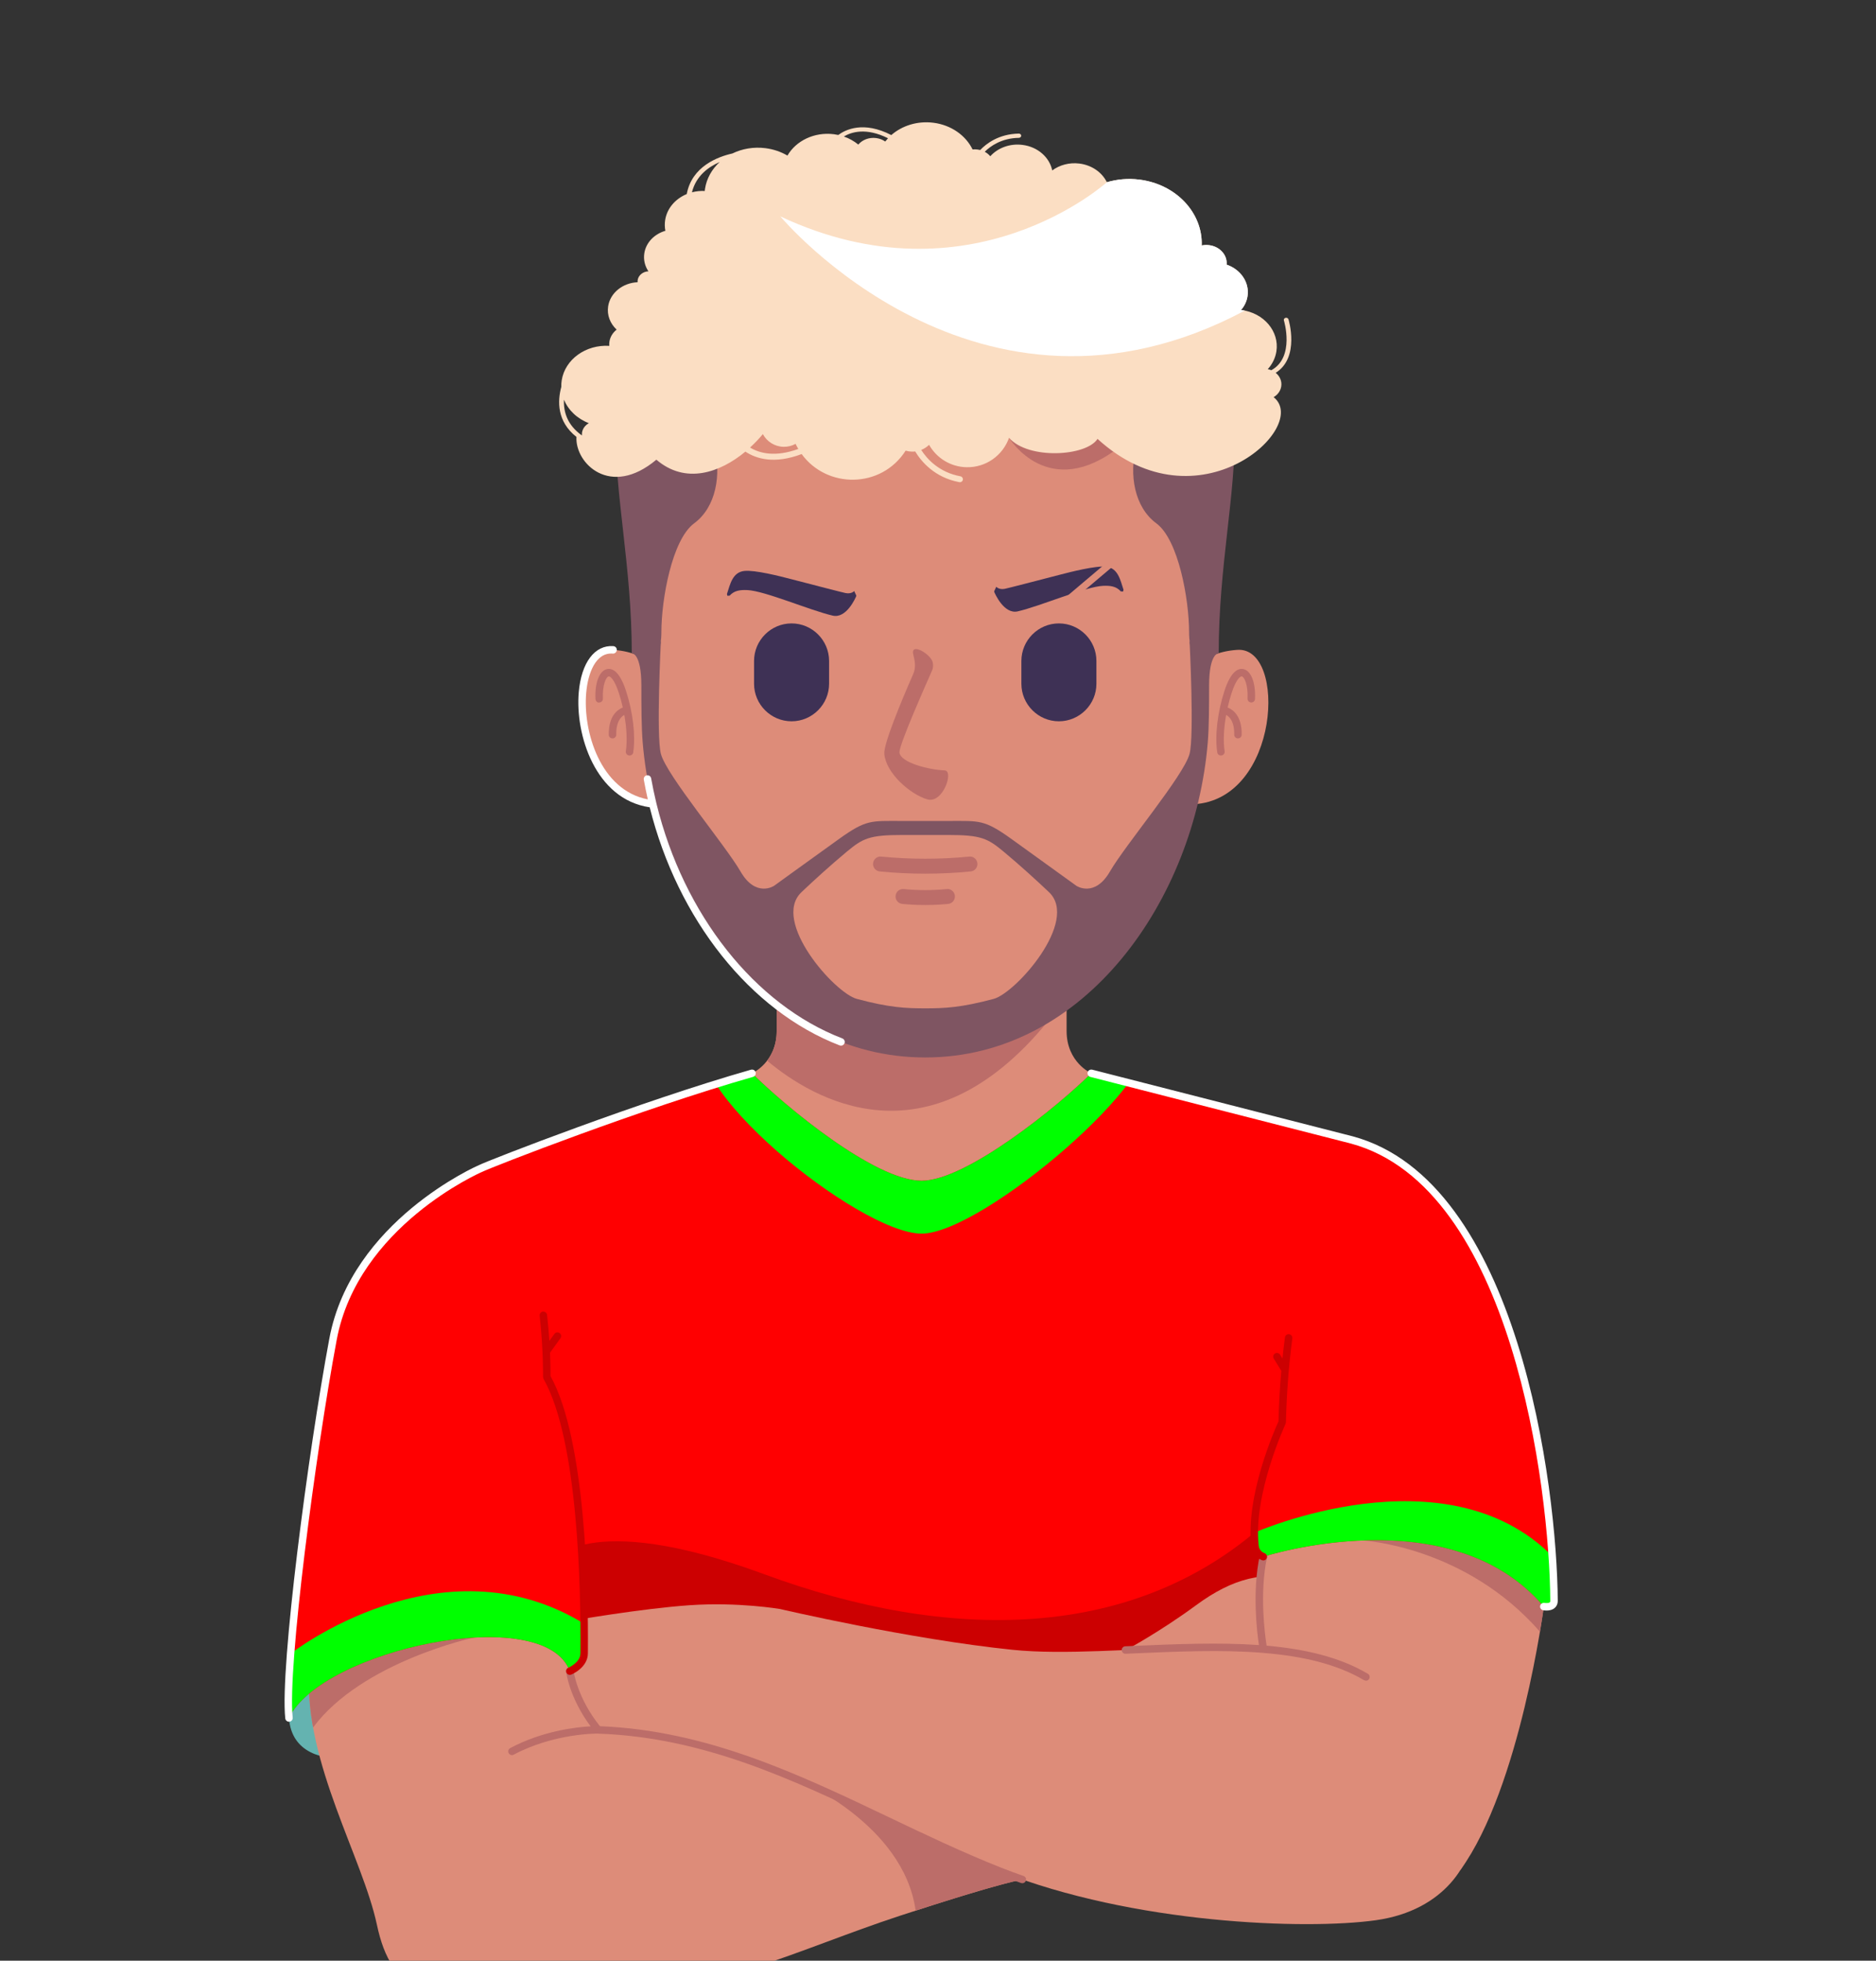 <svg width="224" height="234" viewBox="0 0 224 234" fill="none" xmlns="http://www.w3.org/2000/svg">
<rect x="0" y="0" width="224" height="234" fill="#333333" stroke="none"/>
<g clip-path="url(#clip0_1_1358)">
<path fill-rule="evenodd" clip-rule="evenodd" d="M41.598 209.787C38.72 210.089 34.804 209.292 34.504 205.033C34.207 200.776 38.585 200.525 38.668 200.659C38.752 200.79 41.778 206.202 41.778 206.314L41.598 209.787Z" fill="#64B3B0"/>
<path fill-rule="evenodd" clip-rule="evenodd" d="M92.739 148.085H127.356V131.468C129.488 130.763 131.737 129.901 131.737 129.901L130.299 128.091C130.299 128.091 127.356 126.801 127.356 123.041V91.063H92.739V123.041C92.739 126.801 89.795 128.091 89.795 128.091L88.357 129.901C88.357 129.901 90.605 130.763 92.739 131.468V148.085Z" fill="#DD8C79"/>
<path fill-rule="evenodd" clip-rule="evenodd" d="M92.737 112.744V123.041C92.737 124.637 92.207 125.791 91.595 126.585C96.979 131.107 110.736 139.407 125.077 121.947L103.099 109.088C103.099 109.088 97.356 111.143 92.737 112.744Z" fill="#BC6D69"/>
<path fill-rule="evenodd" clip-rule="evenodd" d="M57.34 139.471C58.718 138.804 76.653 131.839 89.795 128.091C93.629 131.919 104.416 140.916 110.045 140.916C115.409 140.916 126.465 131.919 130.299 128.091L161.401 136.044V197.824L160.371 209.659H62.241L57.34 139.471Z" fill="#FF0001"/>
<path fill-rule="evenodd" clip-rule="evenodd" d="M161.401 178.372V197.824L161.163 200.553C151.672 201.623 122.827 205.101 118.533 205.896C115.491 206.459 94.536 208.637 77.759 209.659H62.241L61.219 195.028C63.562 190.402 65.827 186.471 65.827 186.471C65.827 186.471 69.7 179.931 91.285 187.888C112.871 195.844 135.599 196.278 151.723 181.192C156.327 176.884 159.392 176.594 161.401 178.372Z" fill="#CC0001"/>
<path fill-rule="evenodd" clip-rule="evenodd" d="M93.144 192.028C93.144 192.028 88.14 191.171 82.324 191.576C76.509 191.981 68.262 193.424 68.262 193.424L65.332 198.337L68.397 207.893C68.397 207.893 71.778 209.38 73.445 208.252C75.114 207.125 93.639 197.165 93.144 192.028Z" fill="#DD8C79"/>
<path fill-rule="evenodd" clip-rule="evenodd" d="M68.038 199.444C68.038 199.444 68.443 202.847 71.418 206.453L79.801 204.017L107.927 205.729L122.103 224.32C122.103 224.32 119.828 224.569 107.479 228.627C95.127 232.684 85.931 237.732 68.533 239.085C51.134 240.437 46.715 237.732 45.003 229.709C43.288 221.687 36.439 210.508 36.889 199.78C37.34 189.052 54.739 188.96 54.739 188.96C54.739 188.96 68.352 191.033 68.038 199.444Z" fill="#DD8C79"/>
<path fill-rule="evenodd" clip-rule="evenodd" d="M109.711 208.069L122.103 224.32C122.103 224.32 120.059 224.547 109.328 228.023C107.895 217.597 95.043 212.284 95.043 212.284L108.244 207.724C108.743 207.837 109.233 207.953 109.711 208.069Z" fill="#BC6D69"/>
<path fill-rule="evenodd" clip-rule="evenodd" d="M37.382 206.168C36.996 204.039 36.801 201.901 36.889 199.78C37.218 191.956 46.559 189.789 51.594 189.19L56.577 195.438C56.577 195.438 43.21 198.32 37.382 206.168Z" fill="#BC6D69"/>
<path fill-rule="evenodd" clip-rule="evenodd" d="M131.184 198.877L134.443 196.919C134.443 196.919 138.397 194.82 142.815 191.575C147.231 188.331 150.925 187.428 155.616 188.511C160.304 189.594 161.401 195.09 161.401 195.09C161.401 195.09 158.231 203.206 155.345 201.851C152.461 200.5 131.184 198.877 131.184 198.877Z" fill="#DD8C79"/>
<path fill-rule="evenodd" clip-rule="evenodd" d="M184.335 191.736C184.335 191.736 181.537 213.265 174.392 223.156L150.853 196.828C150.853 196.828 149.767 190.904 150.843 185.787C151.921 180.669 151.921 180.669 151.921 180.669C151.921 180.669 172.836 176.971 173.827 177.513C174.819 178.055 184.285 186.167 184.335 191.736Z" fill="#DD8C79"/>
<path fill-rule="evenodd" clip-rule="evenodd" d="M184.335 191.736C184.335 191.736 184.187 192.869 183.873 194.735C174.919 184.483 162.703 183.847 162.703 183.847L166.523 178.265C170.316 177.699 173.459 177.312 173.827 177.513C174.819 178.055 184.285 186.167 184.335 191.736Z" fill="#BC6D69"/>
<path fill-rule="evenodd" clip-rule="evenodd" d="M185.555 191.016C185.441 174.173 179.78 140.984 161.401 136.044C161.401 136.044 153.64 147.203 153.097 169.739C153.097 169.739 149.132 178.214 149.853 184.524C149.853 184.524 149.897 185.425 150.843 185.787C150.843 185.787 173.156 178.575 184.335 191.736C184.335 191.736 185.575 191.985 185.555 191.016Z" fill="#FF0001"/>
<path fill-rule="evenodd" clip-rule="evenodd" d="M185.555 191.016C185.543 189.396 185.481 187.623 185.361 185.736C172.567 172.823 149.788 182.911 149.764 182.921C149.767 183.465 149.793 184.002 149.853 184.524C149.853 184.524 149.897 185.425 150.843 185.787C150.843 185.787 173.156 178.575 184.335 191.736C184.335 191.736 185.575 191.985 185.555 191.016Z" fill="#00FF00"/>
<path fill-rule="evenodd" clip-rule="evenodd" d="M57.34 139.471C57.34 139.471 42.378 145.86 39.763 159.833C37.147 173.807 33.874 199.175 34.504 205.033C38.339 196.896 64.984 191.132 68.038 199.444C68.038 199.444 69.751 198.744 69.751 197.301C69.751 195.859 70.154 172.909 65.285 164.347C65.285 164.347 65.65 144.339 57.34 139.471Z" fill="#FF0001"/>
<path fill-rule="evenodd" clip-rule="evenodd" d="M34.699 197.356C34.435 200.828 34.345 203.555 34.504 205.033C38.339 196.896 64.984 191.132 68.038 199.444C68.038 199.444 69.751 198.744 69.751 197.301C69.751 196.995 69.77 195.704 69.751 193.787C52.655 183.312 34.699 197.356 34.699 197.356Z" fill="#00FF00"/>
<path fill-rule="evenodd" clip-rule="evenodd" d="M93.144 192.028C93.144 192.028 108.559 195.633 120.911 196.896C133.26 198.159 152.463 193.831 163.1 200.14C173.739 206.453 175.901 214.656 175.901 218.351C175.901 222.047 172.655 228 164.272 229.171C155.887 230.341 135.335 229.621 119.377 223.311C103.421 217 89.359 207.083 71.418 206.453L93.144 192.028Z" fill="#DD8C79"/>
<path d="M163.1 200.585L162.873 200.523C159.564 198.563 155.429 197.645 150.903 197.271L150.733 197.255C145.856 196.867 140.536 197.1 135.304 197.328L134.403 197.367H134.381C134.145 197.367 133.948 197.181 133.936 196.941C133.927 196.695 134.117 196.487 134.364 196.476L135.264 196.437C140.352 196.216 145.528 195.992 150.321 196.331C150.076 194.706 149.509 189.967 150.408 185.695C150.457 185.455 150.695 185.302 150.935 185.351C151.176 185.401 151.329 185.637 151.279 185.878C150.377 190.16 151.029 195.077 151.236 196.402C155.78 196.801 159.947 197.752 163.327 199.757C163.537 199.883 163.608 200.156 163.483 200.367C163.4 200.508 163.253 200.585 163.1 200.585ZM122.072 224.755L121.925 224.731C121.009 224.411 120.103 224.076 119.212 223.724C114.6 221.901 110.085 219.747 105.72 217.664C94.592 212.356 84.081 207.345 71.406 206.899C71.273 206.885 66.139 206.859 61.34 209.409C61.127 209.528 60.855 209.445 60.739 209.226C60.622 209.008 60.705 208.739 60.922 208.625C64.793 206.567 68.775 206.124 70.52 206.029C67.996 202.641 67.613 199.631 67.598 199.497C67.567 199.252 67.741 199.031 67.986 199.002C68.231 198.968 68.452 199.145 68.481 199.39C68.484 199.421 68.903 202.621 71.637 206.014C84.411 206.514 95.436 211.775 106.103 216.86C110.455 218.937 114.956 221.083 119.54 222.897C120.421 223.244 121.315 223.575 122.217 223.888C122.449 223.968 122.572 224.224 122.492 224.456C122.428 224.639 122.256 224.755 122.072 224.755Z" fill="#BC6D69"/>
<path d="M68.038 199.889C67.865 199.889 67.699 199.785 67.628 199.613C67.534 199.385 67.642 199.125 67.869 199.031C67.884 199.025 69.306 198.423 69.306 197.301L69.309 196.978C69.362 189.663 69.043 171.856 64.899 164.565L64.84 164.337C64.84 164.304 64.892 161.104 64.436 157.023C64.41 156.778 64.587 156.559 64.831 156.529C65.069 156.523 65.296 156.68 65.323 156.924C65.447 158.037 65.535 159.087 65.595 160.028L66.197 159.194C66.34 158.992 66.619 158.948 66.817 159.094C67.017 159.236 67.062 159.514 66.918 159.714L65.672 161.443C65.734 162.88 65.734 163.893 65.732 164.232C69.928 171.772 70.254 189.632 70.198 196.987L70.197 197.301C70.197 199.024 68.288 199.823 68.207 199.856L68.038 199.889Z" fill="#CC0001"/>
<path fill-rule="evenodd" clip-rule="evenodd" d="M85.475 129.381C87.084 131.889 89.725 134.708 92.737 137.351C98.767 142.64 106.292 147.228 110.045 147.228C113.681 147.228 121.159 142.416 127.356 136.973C130.299 134.387 132.955 131.659 134.769 129.235L130.299 128.091C126.465 131.919 115.409 140.917 110.045 140.917C104.416 140.917 93.629 131.919 89.795 128.091C88.4 128.489 86.952 128.921 85.475 129.381Z" fill="#00FF00"/>
<path d="M150.843 186.232L150.685 186.202C149.48 185.744 149.411 184.595 149.408 184.547C148.712 178.478 152.215 170.596 152.655 169.636C152.705 167.599 152.816 165.58 152.991 163.601L152.091 162.145C151.96 161.935 152.025 161.661 152.235 161.531C152.447 161.406 152.717 161.468 152.848 161.677L153.129 162.132C153.217 161.285 153.316 160.445 153.425 159.614C153.457 159.372 153.657 159.2 153.925 159.232C154.168 159.264 154.34 159.487 154.309 159.732C153.883 162.953 153.625 166.325 153.544 169.751L153.501 169.929C153.463 170.013 149.597 178.364 150.296 184.473C150.301 184.563 150.363 185.125 151.001 185.371C151.233 185.459 151.347 185.716 151.259 185.945C151.192 186.124 151.023 186.232 150.843 186.232Z" fill="#CC0001"/>
<path fill-rule="evenodd" clip-rule="evenodd" d="M78.436 95.984C68.116 95.448 67.244 77.155 73.205 77.557C78.165 77.891 79.205 81.055 79.533 82.383C79.864 83.711 78.436 95.984 78.436 95.984Z" fill="#DD8C79"/>
<path fill-rule="evenodd" clip-rule="evenodd" d="M142.507 95.984C152.829 95.448 153.703 77.155 147.743 77.557C142.78 77.891 141.74 81.055 141.411 82.383C141.084 83.711 142.507 95.984 142.507 95.984Z" fill="#DD8C79"/>
<path fill-rule="evenodd" clip-rule="evenodd" d="M144.369 60.172V83.583C144.369 103.313 130.921 124.899 110.476 124.899C90.031 124.899 76.581 103.313 76.581 83.583V60.172C76.581 15.629 144.369 15.629 144.369 60.172Z" fill="#DD8C79"/>
<path fill-rule="evenodd" clip-rule="evenodd" d="M120.756 50.767L120.481 52.249C120.481 52.249 125.187 60.053 133.767 53.264C142.348 46.476 120.756 50.767 120.756 50.767Z" fill="#BC6D69"/>
<path fill-rule="evenodd" clip-rule="evenodd" d="M126.433 74.401H126.436C128.899 74.401 130.915 76.415 130.915 78.88V81.604C130.915 84.069 128.899 86.083 126.436 86.083H126.433C123.973 86.083 121.956 84.069 121.956 81.604V78.88C121.956 76.415 123.973 74.401 126.433 74.401Z" fill="#3E3155"/>
<path fill-rule="evenodd" clip-rule="evenodd" d="M94.517 74.401H94.515C92.052 74.401 90.036 76.415 90.036 78.88V81.604C90.036 84.069 92.052 86.083 94.515 86.083H94.517C96.981 86.083 98.995 84.069 98.995 81.604V78.88C98.995 76.415 96.981 74.401 94.517 74.401Z" fill="#3E3155"/>
<path fill-rule="evenodd" clip-rule="evenodd" d="M111.383 79.096C111.436 79.403 111.416 79.735 111.312 79.971C110.577 81.648 107.364 88.843 107.396 89.796C107.509 91.023 110.949 91.877 112.791 91.943C113.933 91.981 112.591 95.943 110.728 95.401C108.74 94.829 105.804 92.323 105.588 89.976C105.483 88.847 107.548 83.825 109.043 80.44C109.427 79.572 109.189 78.689 109.045 78.109C108.679 76.599 111.207 78.083 111.383 79.096Z" fill="#BC6D69"/>
<path d="M145.783 90.169C145.565 90.169 145.375 90.011 145.343 89.789C145.043 87.805 145.376 84.989 146.207 82.44C146.971 80.101 147.844 79.736 148.436 79.848C149.371 80.017 149.939 81.451 149.851 83.411C149.84 83.651 149.643 83.839 149.405 83.839L149.387 83.837C149.141 83.825 148.949 83.619 148.961 83.372C149.036 81.705 148.564 80.777 148.277 80.724C148.111 80.695 147.607 81.023 147.055 82.717C146.871 83.277 146.715 83.855 146.584 84.436C147.236 84.697 148.301 85.464 148.259 87.689C148.255 87.932 148.056 88.125 147.815 88.125H147.805C147.559 88.123 147.364 87.919 147.369 87.672C147.397 86.125 146.812 85.541 146.404 85.323C146.119 86.92 146.045 88.476 146.223 89.657C146.26 89.901 146.092 90.127 145.849 90.164L145.783 90.169Z" fill="#BC6D69"/>
<path d="M75.17 90.169L75.103 90.164C74.86 90.127 74.692 89.901 74.728 89.657C74.905 88.476 74.832 86.92 74.547 85.325C74.138 85.545 73.555 86.131 73.585 87.672C73.59 87.917 73.392 88.123 73.147 88.125C72.871 88.125 72.697 87.935 72.693 87.689C72.65 85.464 73.715 84.697 74.367 84.436C74.236 83.855 74.08 83.277 73.896 82.717C73.344 81.021 72.85 80.692 72.673 80.724C72.387 80.777 71.916 81.705 71.989 83.372C72.001 83.619 71.81 83.825 71.564 83.837C71.324 83.905 71.111 83.657 71.1 83.411C71.012 81.451 71.58 80.017 72.514 79.848C73.111 79.739 73.981 80.104 74.744 82.44C75.574 84.988 75.908 87.804 75.611 89.789C75.577 90.011 75.387 90.169 75.17 90.169Z" fill="#BC6D69"/>
<path fill-rule="evenodd" clip-rule="evenodd" d="M110.476 20.377C120.739 20.377 128.591 23.716 135.928 29.593C153.753 43.867 145.517 57.075 145.517 77.956C145.517 77.956 144.369 77.904 144.369 81.832C144.369 81.832 141.98 79.367 141.98 75.456C141.98 71.541 140.717 64.416 138.071 62.459C135.424 60.504 134.821 56.629 135.655 53.369C136.485 50.109 136.212 51.015 136.428 49.709C136.463 49.443 137.272 43.341 133.359 42.795C129.441 42.249 115.579 45.311 110.476 45.311C105.372 45.311 91.509 42.249 87.592 42.795C83.679 43.341 84.487 49.443 84.525 49.709C84.739 51.015 84.463 50.109 85.296 53.369C86.129 56.629 85.527 60.504 82.88 62.459C80.233 64.416 78.971 71.541 78.971 75.456C78.971 79.367 76.581 81.832 76.581 81.832C76.581 77.904 75.434 77.956 75.434 77.956C75.434 57.075 67.198 43.867 85.021 29.593C92.361 23.716 100.213 20.377 110.476 20.377Z" fill="#7F5562"/>
<path fill-rule="evenodd" clip-rule="evenodd" d="M82.621 22.951C83.103 21 84.571 19.927 85.936 19.337C85.011 20.18 84.371 21.287 84.179 22.544L84.147 22.793C83.619 22.768 83.105 22.825 82.621 22.951ZM69.481 51.967C67.712 50.719 67.272 49.115 67.341 47.7C67.848 48.943 68.918 49.971 70.311 50.503C69.879 50.744 69.567 51.149 69.493 51.637L69.481 51.967ZM100.757 16.293C101.635 15.765 103.397 15.184 106.033 16.5C105.915 16.625 105.804 16.755 105.7 16.889C105.393 16.676 105.023 16.528 104.611 16.476C103.765 16.369 102.965 16.688 102.483 17.253C101.988 16.847 101.405 16.516 100.757 16.293ZM99.564 16.017C97.231 15.724 95.043 16.804 94.023 18.568C93.253 18.117 92.364 17.805 91.392 17.683C89.979 17.505 88.608 17.752 87.447 18.317C85.735 18.7 82.613 19.847 82 23.16C80.648 23.719 79.636 24.859 79.42 26.276C79.352 26.709 79.367 27.136 79.447 27.545C78.145 27.924 77.129 28.937 76.932 30.233C76.814 31.007 77.004 31.755 77.421 32.38C76.778 32.408 76.228 32.841 76.137 33.431L76.128 33.683C74.366 33.757 72.862 34.943 72.614 36.56C72.454 37.615 72.861 38.623 73.629 39.339C73.176 39.695 72.858 40.195 72.767 40.775C72.743 40.944 72.739 41.112 72.751 41.276C69.955 41.103 67.454 42.888 67.068 45.403C67.028 45.661 67.012 45.919 67.02 46.175C66.556 47.884 66.496 50.309 68.83 52.143C68.653 55.287 72.867 59.479 78.373 54.861C81.848 57.836 85.951 56.429 89.001 53.899C90.301 54.759 92.468 55.421 95.72 54.189C98.736 58.336 105.224 58.339 108.135 53.784C108.369 53.853 108.616 53.893 108.869 53.9C109.008 53.903 109.145 53.896 109.277 53.88C109.992 55.064 111.584 56.992 114.553 57.544C114.747 57.577 114.932 57.451 114.968 57.257C115.001 57.065 114.873 56.88 114.681 56.845C112.111 56.367 110.684 54.768 109.996 53.697C110.348 53.556 110.668 53.348 110.936 53.087C111.819 54.648 113.476 55.719 115.4 55.76C117.733 55.815 119.747 54.339 120.481 52.249C122.779 54.883 129.711 54.468 131.048 52.38C143.103 63.351 156.515 50.908 152.073 47.399C152.555 47.119 152.9 46.66 152.984 46.112C153.083 45.487 152.812 44.888 152.321 44.493C155.252 42.668 153.853 38.127 153.848 38.112C153.809 37.976 153.652 37.896 153.501 37.929C153.352 37.965 153.26 38.104 153.301 38.239C153.307 38.252 154.649 42.625 151.799 44.184C151.665 44.129 151.524 44.087 151.376 44.06C151.913 43.464 152.283 42.736 152.408 41.924C152.771 39.544 150.903 37.339 148.233 37.003L148.187 36.997C148.588 36.531 148.864 35.968 148.959 35.345C149.209 33.695 148.135 32.153 146.46 31.583C146.567 30.449 145.66 29.421 144.381 29.261C144.075 29.223 143.772 29.236 143.488 29.296C143.621 25.421 140.46 21.992 136.061 21.437C134.704 21.265 133.379 21.388 132.163 21.747C131.597 20.588 130.392 19.711 128.889 19.52C127.676 19.367 126.512 19.695 125.64 20.341C125.324 18.792 123.928 17.523 122.087 17.292C120.569 17.1 119.132 17.659 118.243 18.649C118.064 18.436 117.84 18.252 117.58 18.115C118.257 17.441 119.579 16.487 121.657 16.451C121.815 16.448 121.939 16.332 121.935 16.192C121.931 16.053 121.803 15.941 121.648 15.944C119.241 15.987 117.751 17.156 117.039 17.903L116.72 17.844C116.52 17.817 116.321 17.816 116.129 17.836C115.321 16.179 113.595 14.919 111.444 14.648C109.531 14.408 107.703 15.001 106.425 16.12C103.099 14.405 100.955 15.471 100.092 16.109C99.921 16.072 99.745 16.041 99.564 16.017ZM91.088 51.809C91.561 52.692 92.481 53.299 93.552 53.323C94.075 53.336 94.567 53.208 94.993 52.971C95.095 53.181 95.204 53.387 95.32 53.581C92.561 54.583 90.704 54.104 89.557 53.412C90.113 52.903 90.629 52.361 91.088 51.809Z" fill="#FBDEC3"/>
<path fill-rule="evenodd" clip-rule="evenodd" d="M132.163 21.747C132.163 21.747 115.899 36.481 93.176 25.827C93.176 25.827 116.697 54.063 148.637 37.068C148.504 37.041 148.369 37.019 148.233 37.003L148.187 36.997C148.588 36.531 148.864 35.968 148.959 35.345C149.209 33.695 148.135 32.153 146.46 31.583C146.567 30.449 145.66 29.421 144.381 29.261C144.075 29.223 143.772 29.236 143.488 29.296C143.621 25.421 140.46 21.992 136.061 21.437C134.704 21.265 133.379 21.388 132.163 21.747Z" fill="white"/>
<path fill-rule="evenodd" clip-rule="evenodd" d="M110.476 120.339C112.793 120.339 114.752 120.257 118.647 119.212C121.307 118.5 128.889 109.927 125.251 106.473C123.835 105.129 121.764 103.241 119.843 101.645C117.919 100.048 117.155 99.651 113.2 99.651H110.476H107.752C103.796 99.651 103.033 100.048 101.108 101.645C99.185 103.241 97.116 105.129 95.701 106.473C92.061 109.927 99.645 118.5 102.305 119.212C106.2 120.257 108.157 120.339 110.476 120.339ZM120.707 100.083L120.864 100.195C124.585 102.867 128.523 105.716 128.523 105.716C128.523 105.716 130.697 107.18 132.532 104.007C134.367 100.833 141.341 92.571 142.036 89.973C142.616 87.808 142.036 76.489 142.036 76.489L144.369 81.832C144.369 84.219 144.364 86.796 144.209 88.635C142.647 107.255 129.632 126.203 110.476 126.203C91.317 126.203 78.305 107.255 76.741 88.635C76.587 86.796 76.581 84.219 76.581 81.832L78.913 76.489C78.913 76.489 78.335 87.808 78.913 89.973C79.611 92.571 86.585 100.833 88.42 104.007C90.255 107.18 92.428 105.716 92.428 105.716C92.428 105.716 96.364 102.867 100.088 100.195L100.244 100.083C103.457 97.789 104 97.979 107.645 97.979H110.476H113.309C116.952 97.979 117.493 97.789 120.707 100.083Z" fill="#7F5562"/>
<path d="M110.476 108.013C109.544 108.013 108.621 107.965 107.732 107.877C107.243 107.829 106.884 107.393 106.933 106.903C106.981 106.415 107.419 106.052 107.909 106.105C109.569 106.271 111.383 106.271 113.04 106.105C113.517 106.036 113.967 106.415 114.015 106.903C114.064 107.393 113.707 107.829 113.217 107.877C112.329 107.965 111.408 108.013 110.476 108.013Z" fill="#BC6D69"/>
<path d="M110.476 104.268C108.64 104.268 106.812 104.179 105.043 104.001C104.553 103.953 104.197 103.516 104.247 103.025C104.293 102.539 104.752 102.164 105.22 102.229C108.639 102.569 112.307 102.569 115.731 102.229C116.203 102.167 116.656 102.536 116.704 103.025C116.755 103.516 116.397 103.953 115.908 104.001C114.139 104.179 112.311 104.268 110.476 104.268Z" fill="#BC6D69"/>
<path fill-rule="evenodd" clip-rule="evenodd" d="M121.517 72.964C119.869 73.341 118.793 70.817 118.728 70.675L118.707 70.569L118.957 70.028C118.957 70.028 119.28 70.411 119.981 70.272C120.397 70.189 123.632 69.348 126.551 68.591C127.835 68.257 130.833 67.492 132.085 67.633C133.493 67.792 133.768 69.22 134.152 70.385L134.1 70.596L133.829 70.58C133.272 69.956 132.556 69.88 131.713 69.916C129.627 70.005 124.187 72.357 121.517 72.964Z" fill="#3E3155"/>
<path fill-rule="evenodd" clip-rule="evenodd" d="M132.64 66.721C132.812 66.576 133.071 66.597 133.216 66.771C133.363 66.943 133.341 67.201 133.168 67.348L127.733 71.943C127.561 72.088 127.303 72.068 127.156 71.896C127.011 71.724 127.032 71.463 127.204 71.317L132.64 66.721Z" fill="#DD8C79"/>
<path fill-rule="evenodd" clip-rule="evenodd" d="M99.433 73.472C101.08 73.848 102.157 71.325 102.223 71.181L102.244 71.075L101.993 70.537C101.993 70.537 101.671 70.92 100.971 70.781C100.553 70.697 97.319 69.856 94.399 69.099C93.116 68.765 90.117 68.001 88.868 68.14C87.457 68.299 87.184 69.729 86.799 70.893L86.851 71.104L87.121 71.087C87.679 70.463 88.395 70.388 89.236 70.424C91.325 70.513 96.764 72.864 99.433 73.472Z" fill="#3E3155"/>
<path d="M100.421 124.793L100.26 124.764C89.564 120.655 80.908 109.697 77.577 96.347C71.06 95.393 68.663 87.645 69.106 82.604C69.416 79.067 71.016 76.955 73.233 77.112C73.478 77.128 73.666 77.341 73.647 77.585C73.632 77.832 73.397 78.028 73.173 78.003C71.137 77.836 70.2 80.329 69.994 82.681C69.588 87.284 71.671 94.304 77.351 95.403C77.173 94.625 77.013 93.84 76.871 93.048C76.83 92.804 76.989 92.573 77.232 92.531C77.483 92.487 77.705 92.648 77.749 92.891C77.92 93.845 78.116 94.788 78.34 95.719L78.4 95.969C81.632 109.119 90.105 119.908 100.58 123.932C100.809 124.02 100.925 124.279 100.836 124.508C100.767 124.684 100.599 124.793 100.421 124.793Z" fill="white"/>
<path d="M184.657 192.211C184.447 192.211 184.284 192.181 184.247 192.173C184.007 192.125 183.851 191.892 183.899 191.651C183.944 191.411 184.179 191.257 184.421 191.299C184.607 191.333 184.929 191.331 185.048 191.229C185.067 191.214 185.113 191.177 185.108 191.025C185.02 177.605 180.564 141.656 161.285 136.473L130.189 128.523C129.951 128.46 129.807 128.219 129.868 127.98C129.927 127.743 130.169 127.607 130.411 127.659L161.512 135.613C181.332 140.941 185.911 177.411 186 191.014C186.009 191.485 185.799 191.764 185.621 191.913C185.331 192.155 184.948 192.211 184.657 192.211ZM34.504 205.48C34.28 205.48 34.087 205.309 34.061 205.083C33.413 199.053 36.783 173.339 39.325 159.749C41.954 145.707 57.015 139.125 57.166 139.06C58.53 138.4 76.394 131.451 89.672 127.663C89.913 127.599 90.155 127.732 90.223 127.968C90.291 128.205 90.152 128.452 89.919 128.519C76.684 132.293 58.908 139.205 57.535 139.872C57.369 139.943 42.741 146.347 40.202 159.913C37.668 173.451 34.306 199.029 34.949 204.987C34.973 205.232 34.797 205.451 34.554 205.477L34.504 205.48Z" fill="white"/>
</g>
<defs>
<clipPath id="clip0_1_1358">
<rect width="224" height="234" fill="white"/>
</clipPath>
</defs>
</svg>
